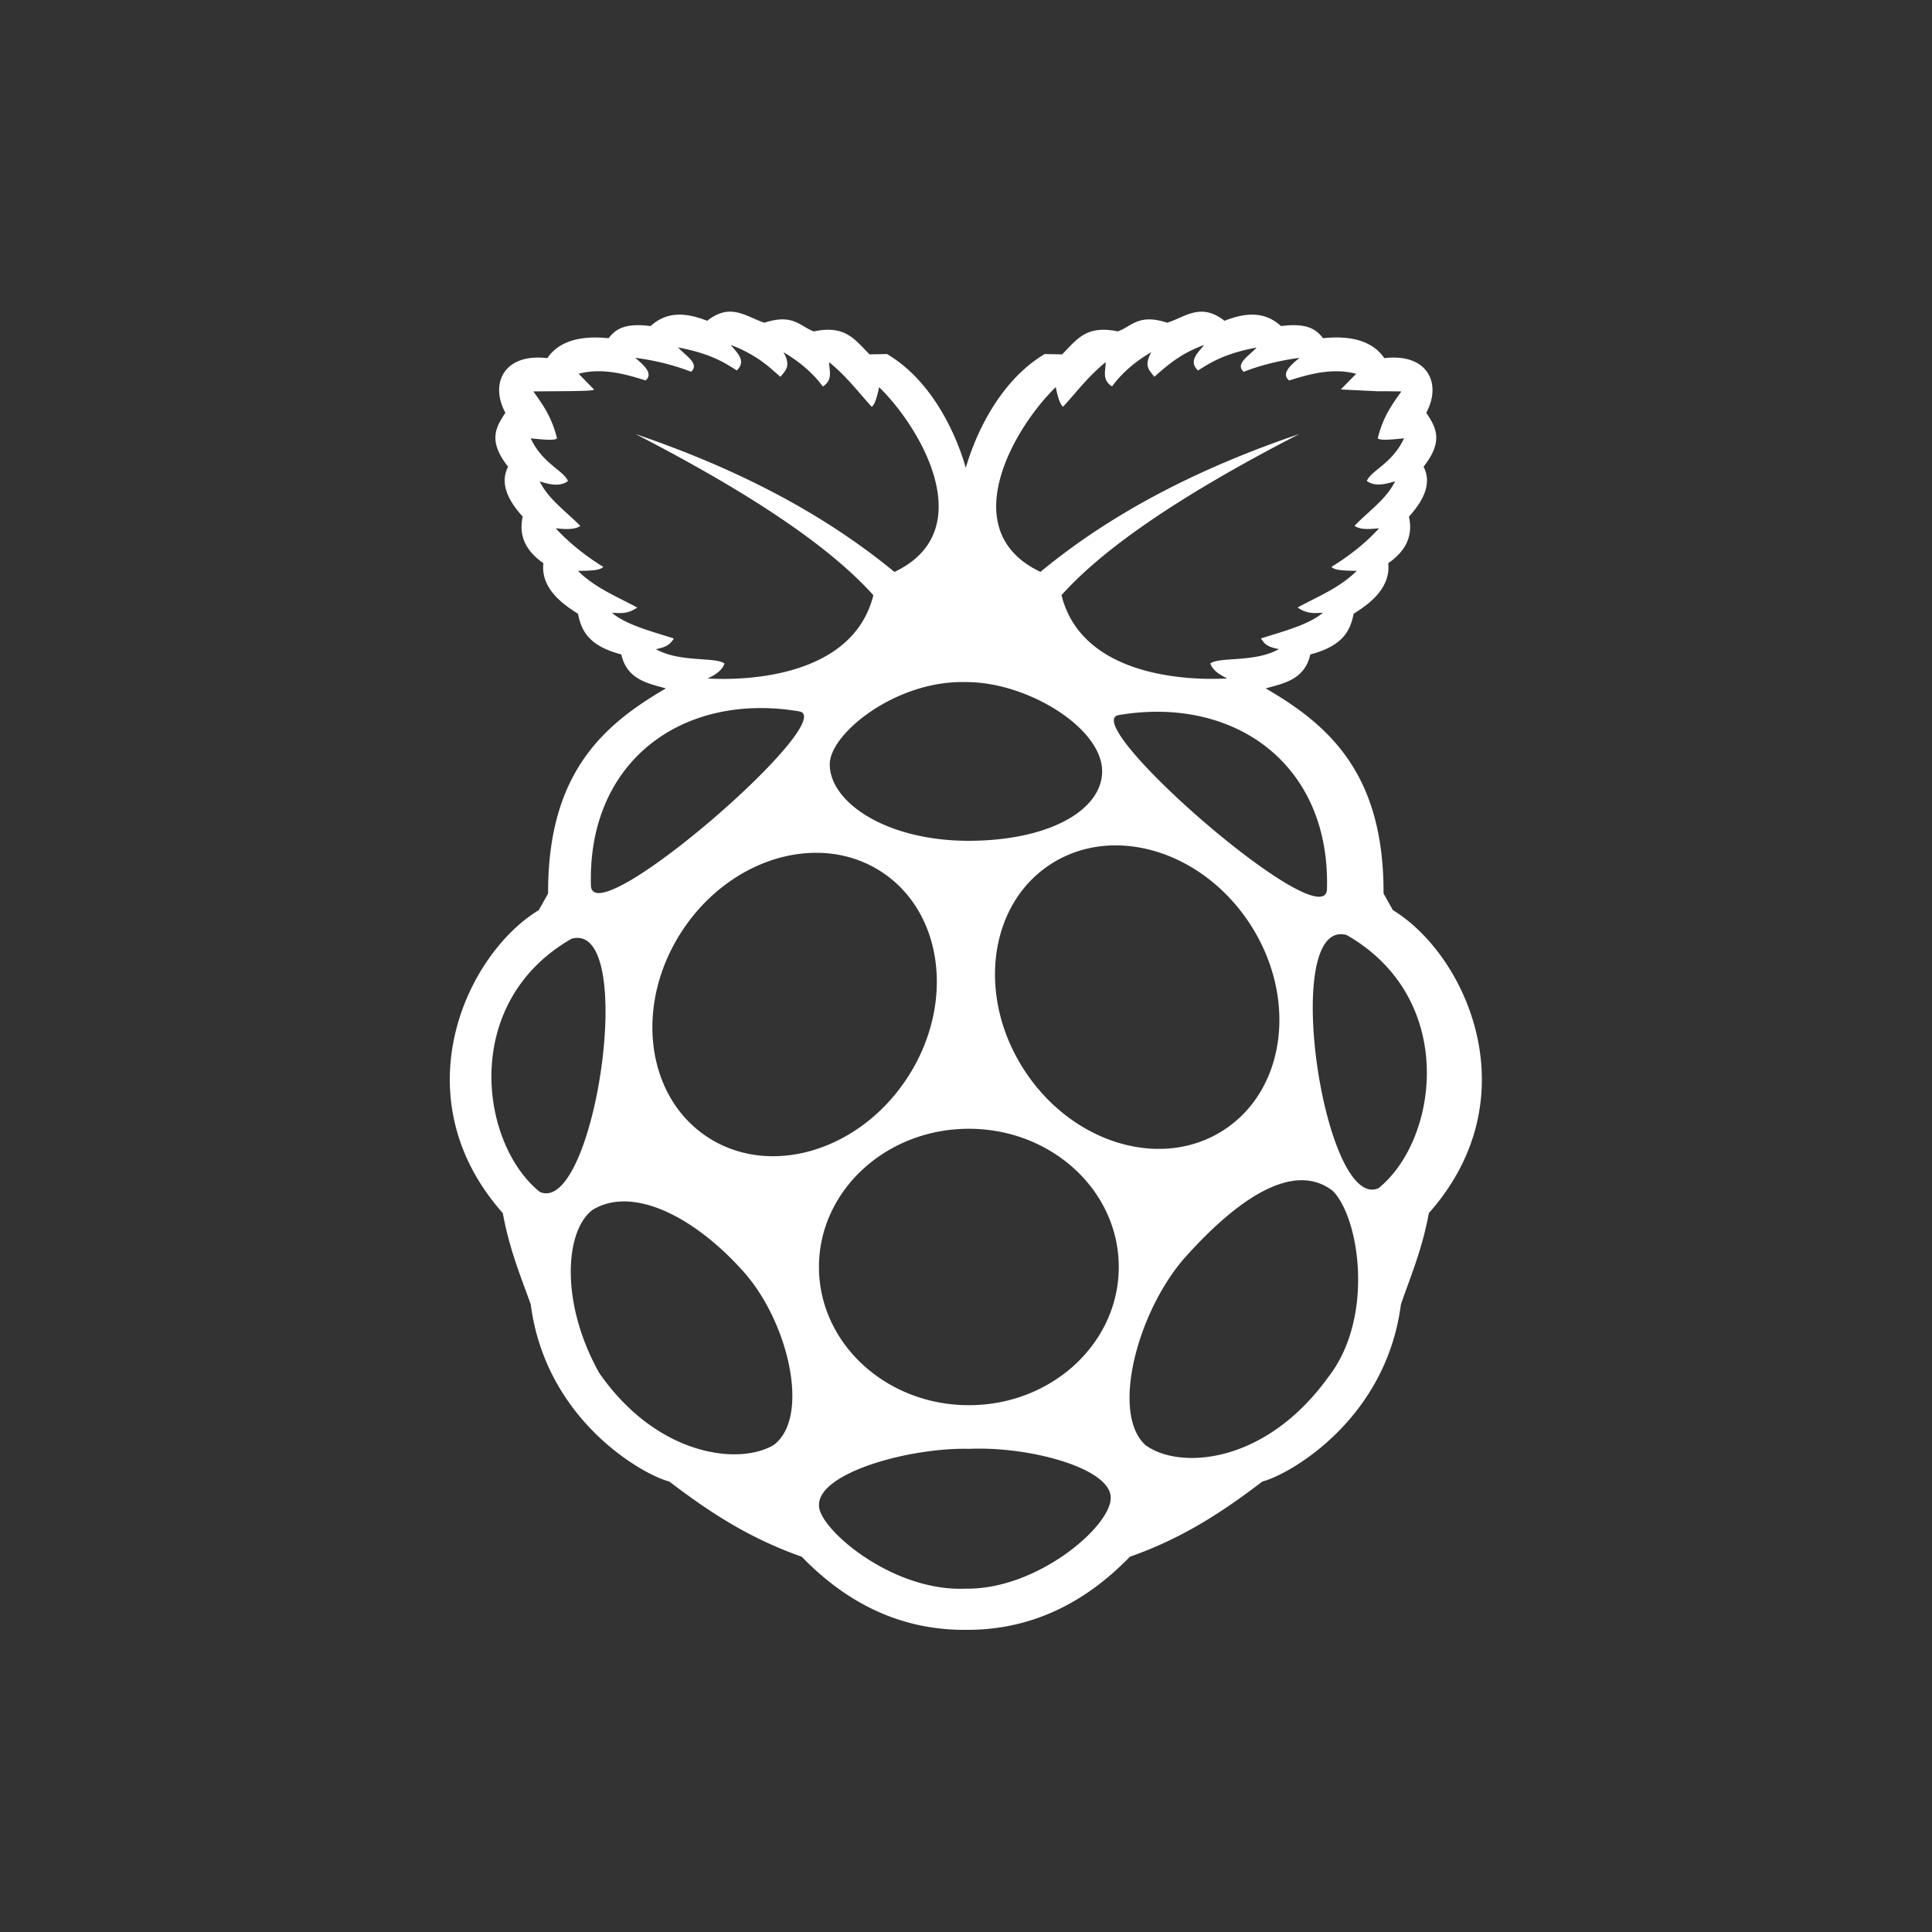 <svg xmlns="http://www.w3.org/2000/svg" width="56" height="56" xmlns:v="https://vecta.io/nano"><rect width="100%" height="100%" fill="#333333" stroke="none"/><path d="M33.832 9.355c.52-.164.973-.598 1.66-.057.578-.223 1.138-.3 1.64.153.774-.1 1.025.107 1.216.35.17-.004 1.27-.175 1.777.58 1.27-.15 1.67.747 1.216 1.583.26.4.528.798-.078 1.563.214.426.082.888-.424 1.448.133.6-.13 1.022-.6 1.35.088.82-.752 1.296-1.003 1.466-.096.478-.297.928-1.256 1.178-.158.712-.735.835-1.293.984 1.845 1.072 3.427 2.483 3.416 5.945h0l.27.482c2.116 1.287 4.02 5.422 1.043 8.783-.194 1.052-.52 1.808-.81 2.644-.434 3.37-3.268 4.948-4.015 5.135-1.095.834-2.262 1.626-3.84 2.18-1.488 1.535-3.1 2.12-4.72 2.12h0-.072c-1.62.001-3.233-.584-4.72-2.12-1.578-.554-2.745-1.346-3.84-2.18-.747-.187-3.58-1.765-4.015-5.135-.3-.836-.616-1.592-.81-2.644-2.976-3.36-1.073-7.496 1.043-8.783h0l.27-.482c-.01-3.462 1.57-4.873 3.416-5.945-.558-.15-1.135-.272-1.293-.984-.96-.25-1.16-.7-1.256-1.178-.25-.17-1.1-.647-1.003-1.466-.47-.33-.732-.752-.6-1.35-.505-.56-.638-1.022-.424-1.448-.606-.765-.338-1.162-.078-1.563-.455-.836-.053-1.733 1.216-1.583.505-.754 1.607-.582 1.777-.58.19-.242.442-.45 1.216-.35.5-.454 1.062-.376 1.64-.153.236-.186.444-.258.637-.264.37-.01.682.213 1.023.32.83-.272 1.02.1 1.43.252.906-.192 1.182.225 1.616.666h0l.505-.01c1.367.806 2.045 2.446 2.285 3.3.24-.843.92-2.484 2.287-3.3h0l.505.01c.435-.44.7-.857 1.616-.666.408-.15.598-.523 1.43-.252zm-1.638 34.05c-.005-.847-2.347-1.485-4.092-1.41-1.735-.043-4.395.695-4.362 1.64-.028.645 2.088 2.506 4.246 2.413 2.084.036 4.237-1.822 4.208-2.644zm2.106-6.902c-1.344 1.575-2.093 4.447-1.112 5.372.938.72 3.455.618 5.315-1.962 1.35-1.733.898-4.627.127-5.395-1.146-.886-2.79.248-4.33 1.985zm-12.645.475c-1.426-1.655-3.28-2.64-4.478-1.91-.802.6-.95 2.688.193 4.73 1.693 2.433 4.076 2.676 5.057 2.085 1.037-.775.47-3.406-.772-4.903zm6.428-4.26c-2.4 0-4.345 1.794-4.345 4.006s1.945 4.006 4.345 4.006 4.345-1.794 4.345-4.006-1.945-4.006-4.345-4.006zm-12.437 1.83c1.58.703 2.87-7.86.925-7.34-3.225 1.842-2.665 5.94-.925 7.34zm24.31-.107c1.74-1.4 2.3-5.497-.925-7.34-1.944-.52-.656 8.04.925 7.34zm-14.394-9.163c-1.797-1.184-4.386-.426-5.784 1.694s-1.073 4.8.724 5.983 4.386.426 5.784-1.694 1.073-4.8-.724-5.983zm4.87-.214c-1.797 1.184-2.12 3.863-.724 5.983s3.987 2.88 5.784 1.694 2.12-3.863.724-5.983-3.987-2.88-5.784-1.694zm8.03.726c.112-3.637-2.678-5.63-6.033-5.064-1.236.208 5.922 6.458 6.033 5.064zm-21.333-.107c.1 1.394 7.268-4.856 6.033-5.064-3.354-.566-6.145 1.426-6.033 5.064zm10.85-5.912c-2.002-.052-3.923 1.486-3.928 2.378-.006 1.084 1.583 2.194 3.942 2.222 2.41.017 3.946-.888 3.953-2.007.01-1.267-2.19-2.612-3.967-2.593zm-6.797-9.767c.2.235.455.464.174.733-.388-.246-.778-.49-1.7-.666.207.235.636.47.376.705-.487-.19-1.025-.326-1.62-.405.285.238.523.472.3.656-.52-.163-1.24-.382-1.94-.193h0l.444.454c.05.06-1.038.047-1.756.058.262.37.53.726.685 1.36-.07.073-.427.033-.762 0 .344.735.94.92 1.08 1.235-.2.162-.502.12-.82.01.248.518.767.873 1.177 1.293-.104.075-.285.12-.714.068.38.41.837.783 1.38 1.12-.096.113-.427.108-.733.116.492.49 1.125.742 1.718 1.062-.296.205-.507.157-.733.154.42.35 1.133.532 1.795.743-.126.2-.252.253-.52.31.7.394 1.705.214 1.988.415-.068.198-.26.327-.492.434 1.128.067 4.215-.042 4.806-2.413-1.155-1.288-3.264-2.8-6.89-4.67 2.822.96 5.368 2.237 7.5 3.995 2.505-1.184.778-4.17-.444-5.356-.062.313-.132.51-.212.57-.398-.433-.723-.877-1.235-1.293l.003.082.016.166c.013.166 0 .327-.203.456-.275-.375-.646-.7-1.14-.994.237.416.04.542-.087.714h0l-.252-.218a3.7 3.7 0 0 0-1.176-.699zm13.706 0c-.694.257-1.052.59-1.428.917-.128-.172-.324-.3-.087-.714-.493.284-.864.62-1.14.994-.203-.13-.216-.29-.203-.456l.016-.166.003-.082c-.512.417-.837.86-1.235 1.293-.08-.058-.15-.256-.212-.57-1.222 1.186-2.95 4.172-.444 5.356 2.13-1.76 4.677-3.037 7.5-3.995-3.627 1.87-5.736 3.383-6.89 4.67.592 2.37 3.678 2.48 4.806 2.413-.23-.108-.424-.236-.492-.434.283-.2 1.287-.02 1.988-.415-.27-.056-.395-.1-.52-.31.662-.21 1.376-.393 1.795-.743l-.17.006c-.17.005-.343-.007-.565-.16l.224-.117.45-.23c.373-.195.736-.41 1.043-.714-.307-.008-.637-.003-.733-.116.543-.336 1-.7 1.38-1.12-.43.052-.6.007-.714-.068.4-.42.93-.775 1.177-1.293-.32.1-.6.152-.82-.01.14-.315.737-.5 1.08-1.235-.335.033-.69.073-.762 0 .156-.635.423-.99.685-1.36l-.406-.004h-.285l-1.065-.052.444-.454c-.7-.19-1.42.03-1.94.193-.234-.185.004-.418.3-.656-.596.08-1.135.217-1.62.405-.18-.163-.03-.325.148-.488l.12-.108.108-.108c-.92.175-1.31.42-1.7.666-.28-.27-.016-.5.174-.733z" fill="#fff"/></svg>